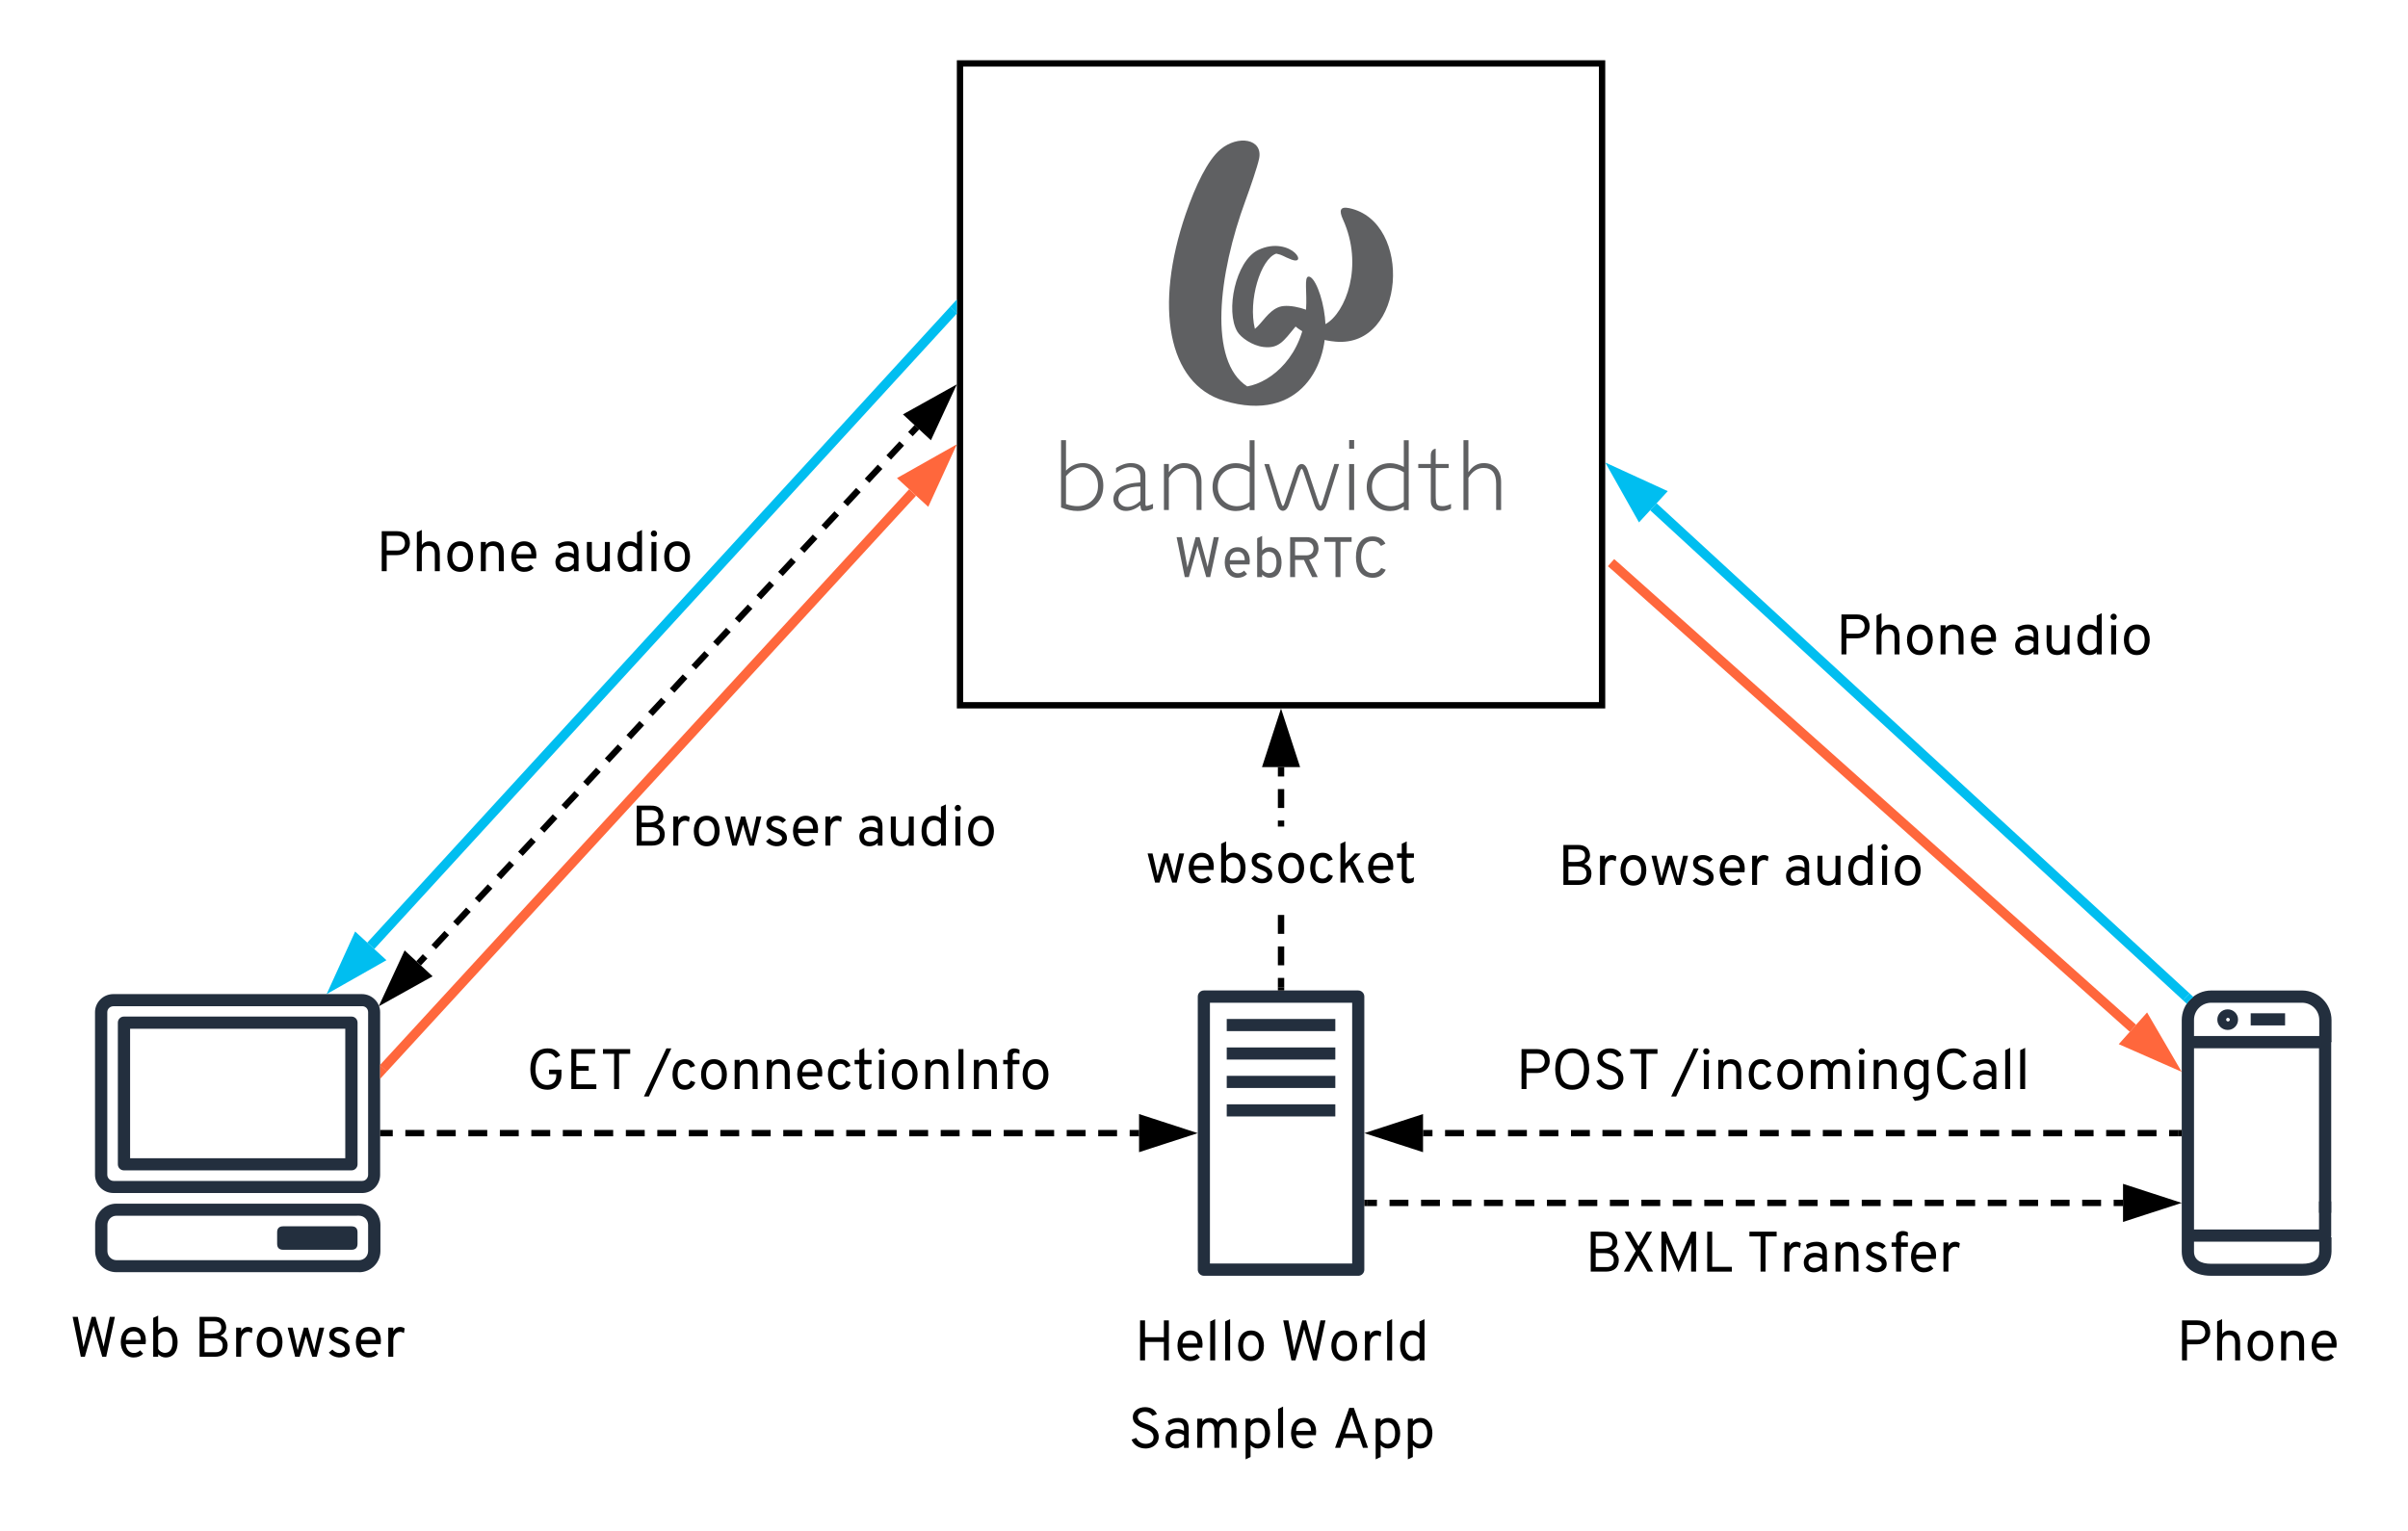 <svg xmlns="http://www.w3.org/2000/svg" xmlns:xlink="http://www.w3.org/1999/xlink" xmlns:lucid="lucid" width="759.09" height="482.87"><g transform="translate(-245.017 -220)" lucid:page-tab-id="0_0"><path d="M0 0h1360v1760H0z" fill="#fff"/><path d="M662.7 320.2c-.76-6.95-3.4-13.1-5.18-12.98-1.46.1-.43 4.85-.78 10.33-.9 14.3-10.6 22.9-18.54 24.3-12.33-7.85-9.2-35.26-.5-58.78 1.4-3.82 3.73-10.58 4.23-13.02 1.3-6.35-6.7-7.56-12.2-2.92-4 3.37-7.8 11.25-10.94 20.37-9.95 29.02-5.72 53.56 12.1 58.88 24.1 7.2 33.35-11.75 31.8-26.18z" fill="#5f6062"/><path d="M647.34 299.98c-4.9 1.6-8.95 14.82-6.73 23.72 2.26-1.78 4.26-5.73 7.7-6.92 3.4-1.16 10.4 1.08 12.15 2.92 1.6 1.7 2.44 2.48 2.44 2.48 6.32-3.55 12.1-18.38 5.46-33-1.26-2.8-.94-4.16 2-3.54 20.15 4.26 17.8 44-4.28 42.1-8.2-.7-12.64-4.77-12.64-4.77-3.85 4.7-5.34 7-10.1 6.45-3.63-.42-7.2-3.04-8.25-4.82-3.84-6.45-.6-22.28 6.52-25.75 5.23-2.53 9.73-.86 11.54.82 1.82 1.68 1.32 3.06-.93 2.22-2.88-1.1-2.74-1.47-4.9-1.92zM687.55 378.3c-1.27.88-2.57 1.32-3.93 1.32-1.75 0-3.2-.58-4.37-1.74-1.16-1.17-1.73-2.64-1.73-4.4 0-1.7.53-3.12 1.62-4.24 1.08-1.12 2.48-1.66 4.16-1.66 1.44 0 2.85.45 4.25 1.35zm0-11.08c-1.54-.78-2.97-1.16-4.32-1.16-2.1 0-3.87.7-5.27 2.15-1.4 1.44-2.1 3.22-2.1 5.38 0 2.13.7 3.92 2.13 5.38 1.42 1.46 3.17 2.18 5.23 2.18 1.54 0 2.98-.47 4.32-1.42v1.14h1.56v-22.04h-1.55zm-48.6 11.08c-1.26.88-2.58 1.32-3.94 1.32-1.74 0-3.18-.58-4.35-1.74-1.16-1.17-1.74-2.64-1.74-4.4 0-1.7.56-3.12 1.64-4.24 1.08-1.12 2.47-1.66 4.15-1.66 1.43 0 2.85.45 4.25 1.35zm0-11.08c-1.54-.78-2.97-1.16-4.32-1.16-2.1 0-3.87.7-5.27 2.15-1.4 1.44-2.1 3.22-2.1 5.38 0 2.13.72 3.92 2.13 5.38 1.42 1.46 3.17 2.18 5.23 2.18 1.54 0 3-.47 4.32-1.42v1.14h1.56v-22.04h-1.55zm58.98 11.73c-.22-.44-.33-1.35-.33-2.73v-8.64h4.1v-1.26h-4.1v-4.82s-1.55.04-1.55 2.04v2.78h-3.94v1.26h3.95v10.44c0 .97.32 1.73.97 2.28.64.54 1.44.82 2.4.82.98 0 1.98-.24 3-.74v-1.48c-1 .47-1.9.7-2.65.7-1 0-1.6-.22-1.84-.65zm-36.07-.46c-.25.8-.5 1.04-.58 1.1-.1-.06-.34-.3-.6-1.07l-3.36-10.1c-.58-1.73-1.38-2.1-1.96-2.1-.6 0-1.38.37-1.96 2.1l-3.37 10.1c-.25.76-.5 1-.6 1.08-.08-.06-.32-.3-.55-1.1h-.02l-3.78-12.17h-1.5l3.9 12.6c.57 1.76 1.36 2.13 1.94 2.14.6 0 1.4-.37 1.98-2.1l3.37-10.1c.25-.76.5-1 .6-1.08.07.06.33.3.58 1.07l3.37 10.1c.58 1.73 1.37 2.1 1.96 2.1.6 0 1.4-.38 1.95-2.14l3.93-12.6h-1.5zm-57.34-.54c-1.37 1.25-2.73 1.88-4.06 1.88-.82 0-1.5-.23-2.05-.7-.55-.46-.83-1.02-.83-1.7 0-1.2.66-2.18 1.97-2.96 1.32-.77 3-1.1 4.98-1.04zm1.92 1.6c-.24 0-.35-.25-.35-.74v-9c0-1.23-.44-2.16-1.3-2.8-.86-.66-1.94-.98-3.26-.98-1.48 0-3.06.5-4.7 1.54v1.6c1.58-1.23 3.08-1.85 4.45-1.85 2.14 0 3.22.98 3.22 2.97v1.83c-2.73.15-4.82.67-6.3 1.58-1.46.93-2.2 2.16-2.2 3.74 0 1.02.38 1.9 1.14 2.6.76.72 1.7 1.08 2.8 1.08 1.5 0 3.04-.6 4.56-1.8.07.72.16 1.2.3 1.44.13.23.37.36.72.36h.05c.95 0 1.92-.26 2.92-.74v-1.5c-.77.36-1.46.6-2.08.67zm110.3-11.95c-1-1.04-2.3-1.56-3.97-1.56-1.98 0-3.57.93-4.8 2.8h-.06V358.8h-1.55v22.03h1.56v-10.17c1.3-2.07 2.9-3.1 4.78-3.1 2.63 0 3.96 1.66 3.96 5v8.27h1.56v-8.87c0-1.84-.5-3.3-1.47-4.35zm-46.42-6.1h1.57v-2.73h-1.58zm0 19.33h1.57v-14.5h-1.58zm-51.97-14.8c-1.98 0-3.58.94-4.8 2.82h-.07v-2.53h-1.55v14.5h1.55v-10.16c1.25-2.07 2.85-3.1 4.77-3.1 2.64 0 3.97 1.66 3.97 5v8.27h1.55v-8.85c0-1.86-.5-3.3-1.48-4.37-1-1.04-2.3-1.56-3.95-1.56zM589.3 377.8c-1.23 1.2-2.78 1.8-4.67 1.8-1.17 0-2.37-.23-3.57-.68v-8.78c1.65-1.87 3.34-2.8 5.07-2.8 1.44 0 2.64.55 3.6 1.65.95 1.1 1.42 2.5 1.42 4.2 0 1.87-.6 3.4-1.84 4.6zm-3-11.76c-1.94 0-3.7.78-5.24 2.36v-9.6h-1.56v21.23c1.83.72 3.55 1.1 5.18 1.1 2.46 0 4.42-.74 5.9-2.2 1.5-1.46 2.24-3.4 2.24-5.8 0-2.1-.6-3.8-1.82-5.1-1.22-1.33-2.8-2-4.7-2z" fill="#5f6062"/><path d="M547.65 240h202.4v202.4h-202.4z" stroke="#000" stroke-width="2" fill-opacity="0"/><path d="M595.46 374.93h106.78v44.97H595.46z" stroke="#000" stroke-opacity="0" stroke-width="2" fill="#fff" fill-opacity="0"/><use xlink:href="#a" transform="matrix(1,0,0,1,600.456,379.928) translate(14.57 22.051)"/><path d="M970.7 622.3h-28.62c-5.76 0-9.3-2.97-9.3-7.65V541.7c0-5.13 4.15-9.36 9.3-9.36h28.62c5.14 0 9.3 4.23 9.3 9.36v6.92h-3.87v-6.92c.04-3.06-2.4-5.5-5.43-5.5h-28.62c-3.02 0-5.48 2.44-5.43 5.5v72.95c0 2.52 1.9 3.87 5.43 3.87h28.62c3.63 0 5.43-1.35 5.43-3.87v-4.5H980v4.5c-.1 4.77-3.64 7.64-9.3 7.64z" stroke="#fff" stroke-opacity="0" fill="#232f3e"/><path d="M954.52 539.52h10.84v3.83h-10.84v-3.83zM947.3 544.78c-1.8.02-3.3-1.42-3.3-3.2-.03-1.8 1.42-3.28 3.23-3.3 1.8-.02 3.3 1.4 3.3 3.2v.05c.02 1.78-1.43 3.24-3.22 3.25zm0-3.82c-.3.02-.5.27-.52.56 0 .32.26.58.58.58.32 0 .58-.25.58-.57v-.02c-.02-.3-.3-.57-.63-.54zM979.9 602.45h-3.84v-51.9h-41.38v-3.85h43.28c1.08 0 1.94.83 1.94 1.9z" stroke="#fff" stroke-opacity="0" fill="#232f3e"/><path d="M977.96 611.54h-43.28v-3.83h41.38v-8.85h3.84v10.77c0 1.06-.86 1.92-1.94 1.92z" stroke="#fff" stroke-opacity="0" fill="#232f3e"/><use xlink:href="#b" transform="matrix(1,0,0,1,902.775,631.295) translate(28.332 17.676)"/><path d="M673.16 622.3h-48.62c-1.1 0-1.94-.9-1.94-1.9v-86.17c0-1 .84-1.9 1.94-1.9h48.62c1.1 0 1.94.9 1.94 1.9v86.18c0 1-.84 1.9-1.94 1.9zm-46.73-3.87h44.84V536.2h-44.84z" stroke="#fff" stroke-opacity="0" fill="#232f3e"/><path d="M631.73 541.32h34.23v3.83h-34.23v-3.83zM631.73 550.3h34.23v3.82h-34.23v-3.82zM631.73 559.25h34.23v3.83h-34.23v-3.83zM631.73 568.23h34.23v3.83h-34.23v-3.83z" stroke="#fff" stroke-opacity="0" fill="#232f3e"/><use xlink:href="#c" transform="matrix(1,0,0,1,592.596,631.295) translate(10.051 17.676)"/><use xlink:href="#d" transform="matrix(1,0,0,1,592.596,631.295) translate(56.041 17.676)"/><use xlink:href="#e" transform="matrix(1,0,0,1,592.596,631.295) translate(8.107 45.252)"/><use xlink:href="#f" transform="matrix(1,0,0,1,592.596,631.295) translate(72.367 45.252)"/><path d="M359.1 596.2h-78.37c-3.15 0-5.76-2.56-5.76-5.7v-51.32c0-3.14 2.6-5.7 5.76-5.7h78.37c3.14 0 5.75 2.56 5.75 5.7v51.26c0 3.2-2.52 5.77-5.66 5.77h-.1zm-78.28-58.9c-1.08 0-1.98.8-1.98 1.88v51.26c0 1.07.9 1.95 1.98 1.95h78.37c1.07 0 1.87-.9 1.87-1.96v-51.26c0-1.07-.8-1.88-1.88-1.88zM358.18 621.17h-76.5c-3.7-.02-6.67-2.98-6.67-6.66v-8.25c0-3.67 2.98-6.68 6.67-6.7h76.5c3.7 0 6.76 3 6.76 6.7v8.26c0 3.7-3.06 6.67-6.75 6.67zm-76.5-17.8c-1.54 0-2.8 1.3-2.8 2.88v8.26c0 1.6 1.26 2.84 2.8 2.87h76.5c1.62 0 2.88-1.3 2.88-2.9v-8.22c0-1.6-1.26-2.9-2.88-2.9z" stroke="#fff" stroke-opacity="0" fill="#232f3e"/><path d="M355.83 589.06h-71.76c-1.06 0-1.9-.87-1.9-1.9v-44.7c0-1.03.84-1.9 1.9-1.9h71.76c1.06 0 1.9.87 1.9 1.9v44.7c0 1.03-.84 1.9-1.9 1.9zm-69.8-3.83h67.83V544.4h-67.83zM334.28 606.7h21.54c1.26 0 1.9.64 1.9 1.9v3.6c0 1.26-.64 1.9-1.9 1.9h-21.54c-1.27 0-1.9-.64-1.9-1.9v-3.6c0-1.26.63-1.9 1.9-1.9z" stroke="#fff" stroke-opacity="0" fill="#232f3e"/><use xlink:href="#g" transform="matrix(1,0,0,1,244.973,630.17) translate(22.044 17.676)"/><use xlink:href="#h" transform="matrix(1,0,0,1,244.973,630.17) translate(61.194 17.676)"/><path d="M931.78 577.32H693.6" fill="none"/><path d="M931.78 577.32h-2.98m-3.97 0h-5.96m-3.96 0h-5.95m-3.97 0h-5.95m-3.97 0h-5.96m-3.97 0h-5.95m-3.97 0h-5.94m-3.97 0h-5.97m-3.97 0h-5.95m-3.96 0h-5.95m-3.98 0h-5.96m-3.97 0h-5.96m-3.97 0h-5.96m-3.96 0h-5.95m-3.98 0h-5.95m-3.97 0h-5.96m-3.97 0h-5.95m-3.97 0h-5.95m-3.97 0h-5.96m-3.97 0h-5.95m-3.97 0h-5.96m-3.97 0h-5.95m-3.97 0h-5.95m-3.97 0h-5.95m-3.97 0h-2.97" stroke="#000" stroke-width="2" fill="none"/><path d="M932.78 578.32h-1.03v-2h1.03z"/><path d="M678.34 577.32l14.27-4.64v9.27z" stroke="#000" stroke-width="2"/><use xlink:href="#i" transform="matrix(1,0,0,1,722.895,545.743) translate(0 17.676)"/><use xlink:href="#j" transform="matrix(1,0,0,1,722.895,545.743) translate(49.086 17.676)"/><path d="M365.85 577.32H604.1" fill="none"/><path d="M365.85 577.32h2.98m3.97 0h5.95m3.97 0h5.96m3.97 0h5.96m3.98 0h5.95m3.97 0h5.96m3.97 0h5.96m3.96 0h5.95m4 0h5.94m3.97 0h5.97m3.97 0h5.96m3.97 0h5.95m3.97 0h5.95m3.97 0h5.96m3.97 0h5.95m3.97 0h5.96m3.97 0h5.96m3.97 0h5.95m3.97 0h5.96m3.98 0h5.96m3.97 0h5.96m3.97 0h5.96m3.96 0h5.96m3.97 0h5.94m3.98 0h2.97" stroke="#000" stroke-width="2" fill="none"/><path d="M365.87 578.32h-1.02v-2h1.02z"/><path d="M619.36 577.32l-14.27 4.63v-9.27z" stroke="#000" stroke-width="2"/><use xlink:href="#k" transform="matrix(1,0,0,1,410.976,545.743) translate(0 17.676)"/><use xlink:href="#l" transform="matrix(1,0,0,1,410.976,545.743) translate(37.17 17.676)"/><path d="M376.98 523.78l157.08-169.03" fill="none"/><path d="M376.98 523.78l2.05-2.2m2.73-2.95l4.1-4.4m2.73-2.95l4.1-4.4m2.72-2.95l4.1-4.4m2.73-2.95l4.1-4.4m2.73-2.94l4.1-4.4m2.73-2.95l4.1-4.42m2.74-2.94l4.1-4.4m2.73-2.95l4.1-4.42m2.73-2.94l4.1-4.4m2.73-2.95l4.1-4.42m2.73-2.94l4.1-4.4m2.73-2.95l4.08-4.42m2.73-2.94l4.1-4.4m2.74-2.95l4.1-4.4m2.73-2.95l4.1-4.4m2.73-2.95l4.1-4.4m2.73-2.95l4.1-4.4m2.73-2.95l4.1-4.4m2.73-2.95l4.1-4.4m2.72-2.95l4.1-4.4m2.73-2.95l4.1-4.4m2.73-2.95l4.1-4.4m2.73-2.95l2.06-2.2" stroke="#000" stroke-width="2" fill="none"/><path d="M366.6 534.96l6.3-13.6 6.8 6.3zM544.45 343.57l-6.3 13.6-6.8-6.3z" stroke="#000" stroke-width="2"/><path d="M934.24 534.37L766.22 379.8" stroke="#00bef0" stroke-width="3" fill="none"/><path d="M936.46 534.37l-1.65 1.5-.38.7-1.22-1.12 2.03-2.2z" fill="#00bef0"/><path d="M754.62 369.13l13.64 6.25-6.28 6.82z" stroke="#00bef0" stroke-width="3" fill="#00bef0"/><use xlink:href="#m" transform="matrix(1,0,0,1,823.74,408.678) translate(0 17.676)"/><use xlink:href="#n" transform="matrix(1,0,0,1,823.74,408.678) translate(55.566 17.676)"/><path d="M365.86 556.9L532.7 375.3" stroke="#ff673c" stroke-width="3" fill="none"/><path d="M367 557.87l-2.15 2.34v-4.3z" fill="#ff673c"/><path d="M543.37 363.68l-6.24 13.64-6.82-6.27z" stroke="#ff673c" stroke-width="3" fill="#ff673c"/><use xlink:href="#o" transform="matrix(1,0,0,1,443.966,468.976) translate(0 17.676)"/><use xlink:href="#n" transform="matrix(1,0,0,1,443.966,468.976) translate(70.992 17.676)"/><path d="M545.64 317.75L361.9 518.25" stroke="#00bef0" stroke-width="3" fill="none"/><path d="M546.65 318.73l-2.14-1.97 2.15-2.34z" fill="#00bef0"/><path d="M351.26 529.9l6.22-13.66 6.83 6.26z" stroke="#00bef0" stroke-width="3" fill="#00bef0"/><use xlink:href="#m" transform="matrix(1,0,0,1,363.586,382.435) translate(0 17.676)"/><use xlink:href="#n" transform="matrix(1,0,0,1,363.586,382.435) translate(55.566 17.676)"/><path d="M754 398.4l163.4 145.86M754.02 398.44l-1.15-1.02" stroke="#ff673c" stroke-width="3" fill="none"/><path d="M929.15 554.76l-13.73-6.04 6.18-6.92z" stroke="#ff673c" stroke-width="3" fill="#ff673c"/><use xlink:href="#o" transform="matrix(1,0,0,1,736.096,481.371) translate(0 17.676)"/><use xlink:href="#n" transform="matrix(1,0,0,1,736.096,481.371) translate(70.992 17.676)"/><path d="M676.1 599.32H914.27" fill="none"/><path d="M676.1 599.32h2.98m3.97 0H689m3.98 0h5.95m3.97 0h5.95m3.97 0h5.96m3.97 0h5.95m3.97 0h5.95m3.97 0h5.95m3.97 0h5.95m3.97 0h5.95m3.96 0h5.96m3.97 0h5.94m3.97 0h5.97m3.97 0h5.95m3.96 0H818m3.98 0h5.96m3.97 0h5.96m3.97 0h5.95m3.97 0h5.96m3.98 0h5.95m3.97 0h5.95m3.97 0h5.96m3.97 0h5.95m3.97 0h5.96m3.97 0h2.97" stroke="#000" stroke-width="2" fill="none"/><path d="M676.13 600.32h-1.03v-2h1.03z"/><path d="M929.54 599.32l-14.27 4.63v-9.27z" stroke="#000" stroke-width="2"/><g><use xlink:href="#p" transform="matrix(1,0,0,1,744.711,603.316) translate(0 17.676)"/><use xlink:href="#q" transform="matrix(1,0,0,1,744.711,603.316) translate(50.832 17.676)"/></g><path d="M649.85 531.34h-2v-2.97h2zm0-6.94h-2v-5.95h2zm0-9.92h-2v-5.96h2zm0-33.83h-2v-1.9h2zm0-5.86h-2v-5.96h2zm0-9.93h-2v-2.98h2z"/><path d="M649.85 532.34h-2v-1.02h2zM653.5 460.9h-9.3l4.65-14.27z"/><path d="M654.86 461.9h-12.02l6-18.5zm-9.27-2h6.5l-3.25-10.04z"/><g><use xlink:href="#r" transform="matrix(1,0,0,1,606.1,480.647) translate(0 17.676)"/></g><defs><path fill="#5f6062" d="M193 0L50-700h91c33 177 68 353 99 531 44-171 97-359 143-531h69c46 174 98 347 141 524 33-175 73-350 108-524h89L638 0h-69c-51-183-104-363-153-547C369-362 314-182 264 0h-71" id="s"/><path fill="#5f6062" d="M142-222c4 84 56 155 140 155 43 0 79-15 110-46l53 59c-44 44-99 66-165 66C137 14 53-108 53-256c0-154 82-267 227-267 152 1 232 127 208 301H142zm261-74c2-92-46-150-123-150-87 0-136 59-139 150h262" id="t"/><path fill="#5f6062" d="M510-256c0 156-66 266-209 268-49 0-92-19-131-56V0H83v-681l87-41v255c34-37 77-56 128-56 139 1 212 116 212 267zM170-138c21 37 65 68 119 69 96-2 132-83 132-187 0-108-34-184-132-187-53-2-100 35-119 68v237" id="u"/><path fill="#5f6062" d="M595-501c0 104-66 178-163 195L582 0h-98L340-300H185V0H98v-700h276c141-4 221 74 221 199zm-88 2c0-72-47-120-131-120H185v238h191c83 3 131-45 131-118" id="v"/><path fill="#5f6062" d="M335-617V0h-87v-617H53v-83h477v83H335" id="w"/><path fill="#5f6062" d="M590-129C552-47 477 13 358 12 151 6 68-145 68-350c0-204 85-362 290-362 109 0 185 42 226 126l-78 40c-36-50-68-85-148-85-145 0-200 131-200 281-1 139 63 283 200 280 65 0 116-30 152-89" id="x"/><g id="a"><use transform="matrix(0.018,0,0,0.018,0,0)" xlink:href="#s"/><use transform="matrix(0.018,0,0,0.018,15.12,0)" xlink:href="#t"/><use transform="matrix(0.018,0,0,0.018,24.804,0)" xlink:href="#u"/><use transform="matrix(0.018,0,0,0.018,34.92,0)" xlink:href="#v"/><use transform="matrix(0.018,0,0,0.018,46.53,0)" xlink:href="#w"/><use transform="matrix(0.018,0,0,0.018,56.214,0)" xlink:href="#x"/></g><path d="M592-490c0 121-89 209-226 209H185V0H98v-700h268c143 1 226 73 226 210zm-87 0c-2-75-46-129-133-129H185v257h187c84 4 132-53 133-128" id="y"/><path d="M398-309c1-84-34-132-110-134-79 0-118 44-118 132V0H83v-682l87-40v264c31-43 75-65 132-65 133 3 184 83 183 229V0h-87v-309" id="z"/><path d="M505-256c0 154-80 268-226 268S53-101 53-255s80-268 226-268 226 113 226 267zm-364 1c-1 104 43 185 138 186 96-2 139-82 138-187 1-104-43-186-138-187-96 2-139 82-138 188" id="A"/><path d="M302-523c133 3 184 83 183 229V0h-87v-309c1-84-34-132-110-134-79 0-118 44-118 132V0H83v-511h87v52c31-43 75-64 132-64" id="B"/><path d="M142-222c4 84 56 155 140 155 43 0 79-15 110-46l53 59c-44 44-99 66-165 66C137 14 53-108 53-256c0-154 82-267 227-267 152 1 232 127 208 301H142zm261-74c2-92-46-150-123-150-87 0-136 59-139 150h262" id="C"/><g id="b"><use transform="matrix(0.018,0,0,0.018,0,0)" xlink:href="#y"/><use transform="matrix(0.018,0,0,0.018,11.34,0)" xlink:href="#z"/><use transform="matrix(0.018,0,0,0.018,21.474,0)" xlink:href="#A"/><use transform="matrix(0.018,0,0,0.018,31.518,0)" xlink:href="#B"/><use transform="matrix(0.018,0,0,0.018,41.652,0)" xlink:href="#C"/></g><path d="M515 0v-322H185V0H98v-700h87v296h330v-296h87V0h-87" id="D"/><path d="M88 0v-681l87-41V0H88" id="E"/><g id="c"><use transform="matrix(0.018,0,0,0.018,0,0)" xlink:href="#D"/><use transform="matrix(0.018,0,0,0.018,12.6,0)" xlink:href="#C"/><use transform="matrix(0.018,0,0,0.018,22.284,0)" xlink:href="#E"/><use transform="matrix(0.018,0,0,0.018,27,0)" xlink:href="#E"/><use transform="matrix(0.018,0,0,0.018,31.716,0)" xlink:href="#A"/></g><path d="M193 0L50-700h91c33 177 68 353 99 531 44-171 97-359 143-531h69c46 174 98 347 141 524 33-175 73-350 108-524h89L638 0h-69c-51-183-104-363-153-547C369-362 314-182 264 0h-71" id="F"/><path d="M357-415c-92-58-187 7-187 127V0H83v-511h87v67c28-79 133-103 200-53" id="G"/><path d="M53-256c0-151 72-265 211-267 50 0 93 16 129 48v-206l87-41V0h-87v-40c-33 35-76 52-129 52C124 11 53-106 53-256zm88 0c-2 96 45 187 135 187 51 0 90-23 117-69v-240c-27-43-66-65-117-65-97 2-136 80-135 187" id="H"/><g id="d"><use transform="matrix(0.018,0,0,0.018,0,0)" xlink:href="#F"/><use transform="matrix(0.018,0,0,0.018,15.12,0)" xlink:href="#A"/><use transform="matrix(0.018,0,0,0.018,25.164,0)" xlink:href="#G"/><use transform="matrix(0.018,0,0,0.018,32.076,0)" xlink:href="#E"/><use transform="matrix(0.018,0,0,0.018,36.792,0)" xlink:href="#H"/></g><path d="M514-278c65 157-50 290-212 290C183 12 87-55 58-144l82-30c26 58 83 104 164 104 81 1 141-39 138-118-6-138-180-137-272-200-51-34-91-72-91-151 0-106 97-173 215-173 102 0 183 48 205 125l-80 27c-19-42-68-71-131-71-83 0-151 62-108 134 39 64 149 76 216 113 42 23 99 58 118 106" id="I"/><path d="M376-296c7-99-20-153-111-151-51 0-101 17-149 51l-25-73c55-36 116-54 185-54 121 0 182 61 182 184V0h-82v-47c-42 39-90 59-145 59C124 13 53-51 53-160c0-161 199-209 323-136zM135-160c0 60 45 96 109 95 50 0 94-22 132-67v-88c-75-53-241-52-241 60" id="J"/><path d="M589-523c109 0 180 74 180 188V0h-87v-310c0-89-34-133-103-133s-110 62-110 136V0h-87v-310c0-89-34-133-102-133-72 0-110 57-110 132V0H83v-511h87v48c30-40 75-60 134-60 63 1 113 32 137 75 33-50 82-75 148-75" id="K"/><path d="M512-256c0 150-73 266-211 268-53 0-97-20-131-60v209l-87 41v-713h87v43c37-37 80-55 131-55 139 1 211 118 211 267zm-89 0c1-100-41-186-133-187-54 0-94 23-120 69v236c35 46 75 69 120 69 96-2 134-81 133-187" id="L"/><g id="e"><use transform="matrix(0.018,0,0,0.018,0,0)" xlink:href="#I"/><use transform="matrix(0.018,0,0,0.018,10.782,0)" xlink:href="#J"/><use transform="matrix(0.018,0,0,0.018,20.25,0)" xlink:href="#K"/><use transform="matrix(0.018,0,0,0.018,35.478,0)" xlink:href="#L"/><use transform="matrix(0.018,0,0,0.018,45.63,0)" xlink:href="#E"/><use transform="matrix(0.018,0,0,0.018,50.346,0)" xlink:href="#C"/></g><path d="M539 0l-60-171H201L142 0H51l248-700h81L628 0h-89zm-87-248c-36-107-80-221-112-330-34 115-75 219-113 330h225" id="M"/><g id="f"><use transform="matrix(0.018,0,0,0.018,0,0)" xlink:href="#M"/><use transform="matrix(0.018,0,0,0.018,12.222,0)" xlink:href="#L"/><use transform="matrix(0.018,0,0,0.018,22.374,0)" xlink:href="#L"/></g><path d="M510-256c0 156-66 266-209 268-49 0-92-19-131-56V0H83v-681l87-41v255c34-37 77-56 128-56 139 1 212 116 212 267zM170-138c21 37 65 68 119 69 96-2 132-83 132-187 0-108-34-184-132-187-53-2-100 35-119 68v237" id="N"/><g id="g"><use transform="matrix(0.018,0,0,0.018,0,0)" xlink:href="#F"/><use transform="matrix(0.018,0,0,0.018,15.12,0)" xlink:href="#C"/><use transform="matrix(0.018,0,0,0.018,24.804,0)" xlink:href="#N"/></g><path d="M589-201C589-68 503-1 362 0H98v-700h248c137-4 214 65 218 185-1 73-46 122-103 146 73 22 128 80 128 168zM185-403c133 1 295 19 293-111 0-71-42-107-127-107H185v218zM372-80c85 3 128-41 131-115 0-86-54-129-163-129H185v244h187" id="O"/><path d="M169 0L38-511h86c30 132 61 263 89 397 32-133 74-266 109-397h72c36 133 76 264 110 399 27-136 59-266 88-399h86L547 0h-78c-36-121-78-248-112-370-34 129-73 244-110 370h-78" id="P"/><path d="M416-133C416 2 245 43 130-12 97-28 70-48 49-74l62-53c38 41 80 61 125 61 72 0 125-57 76-108-78-74-258-69-256-214-1-87 81-137 172-135 71 0 129 26 172 77l-60 50c-31-33-69-49-113-49-76 0-117 71-51 108 95 53 240 63 240 204" id="Q"/><g id="h"><use transform="matrix(0.018,0,0,0.018,0,0)" xlink:href="#O"/><use transform="matrix(0.018,0,0,0.018,11.808,0)" xlink:href="#G"/><use transform="matrix(0.018,0,0,0.018,18.81,0)" xlink:href="#A"/><use transform="matrix(0.018,0,0,0.018,28.854,0)" xlink:href="#P"/><use transform="matrix(0.018,0,0,0.018,41.634,0)" xlink:href="#Q"/><use transform="matrix(0.018,0,0,0.018,50.076,0)" xlink:href="#C"/><use transform="matrix(0.018,0,0,0.018,59.76,0)" xlink:href="#G"/></g><path d="M663-350c0 209-87 362-298 362C155 12 68-143 68-350s87-362 297-362c211 0 298 153 298 362zm-505 0c0 154 54 280 207 280 152 0 204-129 207-280 3-155-58-281-207-281-152 0-207 131-207 281" id="R"/><path d="M335-617V0h-87v-617H53v-83h477v83H335" id="S"/><g id="i"><use transform="matrix(0.018,0,0,0.018,0,0)" xlink:href="#y"/><use transform="matrix(0.018,0,0,0.018,11.16,0)" xlink:href="#R"/><use transform="matrix(0.018,0,0,0.018,24.3,0)" xlink:href="#I"/><use transform="matrix(0.018,0,0,0.018,35.082,0)" xlink:href="#S"/></g><path d="M-8 130l394-842h86L79 130H-8" id="T"/><path d="M182-658c1 30-25 55-55 54-29 1-55-25-54-54-1-29 25-57 54-56 30-1 56 26 55 56zM84 0v-511h87V0H84" id="U"/><path d="M452-119C429-40 364 12 265 12 124 11 53-102 53-255c0-154 72-267 216-268 91 0 150 40 179 119l-82 30c-17-45-49-68-96-68-96 2-128 82-128 187 0 103 33 182 125 185 53 0 88-25 104-76" id="V"/><path d="M53-256c0-149 75-266 212-267 53 0 96 18 129 54v-42h87v490c1 161-90 217-241 228l-42-68c145-7 208-41 196-189-30 41-74 62-132 62C128 9 53-105 53-256zm88 0c-2 102 47 185 139 187 51-1 94-35 114-72v-234c-18-34-67-67-114-68-100 2-140 79-139 187" id="W"/><path d="M590-129C552-47 477 13 358 12 151 6 68-145 68-350c0-204 85-362 290-362 109 0 185 42 226 126l-78 40c-36-50-68-85-148-85-145 0-200 131-200 281-1 139 63 283 200 280 65 0 116-30 152-89" id="X"/><g id="j"><use transform="matrix(0.018,0,0,0.018,0,0)" xlink:href="#T"/><use transform="matrix(0.018,0,0,0.018,8.64,0)" xlink:href="#U"/><use transform="matrix(0.018,0,0,0.018,13.212,0)" xlink:href="#B"/><use transform="matrix(0.018,0,0,0.018,23.346,0)" xlink:href="#V"/><use transform="matrix(0.018,0,0,0.018,32.346,0)" xlink:href="#A"/><use transform="matrix(0.018,0,0,0.018,42.39,0)" xlink:href="#K"/><use transform="matrix(0.018,0,0,0.018,57.618,0)" xlink:href="#U"/><use transform="matrix(0.018,0,0,0.018,62.19,0)" xlink:href="#B"/><use transform="matrix(0.018,0,0,0.018,72.324,0)" xlink:href="#W"/><use transform="matrix(0.018,0,0,0.018,82.458,0)" xlink:href="#X"/><use transform="matrix(0.018,0,0,0.018,94.104,0)" xlink:href="#J"/><use transform="matrix(0.018,0,0,0.018,103.572,0)" xlink:href="#E"/><use transform="matrix(0.018,0,0,0.018,108.288,0)" xlink:href="#E"/></g><path d="M613-256c4 159-97 271-248 268C156 8 68-143 68-350c0-205 91-356 297-362 122-4 179 49 227 123l-78 45c-36-49-70-86-149-86-153 0-204 127-207 280-3 145 63 282 207 279 103 0 167-76 157-189H395v-80h218v84" id="Y"/><path d="M98 0v-700h416v82H185v215h217v82H185v238h351V0H98" id="Z"/><g id="k"><use transform="matrix(0.018,0,0,0.018,0,0)" xlink:href="#Y"/><use transform="matrix(0.018,0,0,0.018,12.384,0)" xlink:href="#Z"/><use transform="matrix(0.018,0,0,0.018,23.166,0)" xlink:href="#S"/></g><path d="M200-139c-8 86 78 82 129 43l-10 85c-29 15-62 23-98 23-72 0-108-41-108-122v-325H30v-76h83v-169l87-42v211h126v76H200v296" id="aa"/><path d="M100 0v-700h87V0h-87" id="ab"/><path d="M318-615c-47-24-124-37-119 34v70h119v76H199V0h-87v-435H33v-76h79v-85c-10-117 121-140 206-92v73" id="ac"/><g id="l"><use transform="matrix(0.018,0,0,0.018,0,0)" xlink:href="#T"/><use transform="matrix(0.018,0,0,0.018,7.92,0)" xlink:href="#V"/><use transform="matrix(0.018,0,0,0.018,16.92,0)" xlink:href="#A"/><use transform="matrix(0.018,0,0,0.018,26.964,0)" xlink:href="#B"/><use transform="matrix(0.018,0,0,0.018,37.098,0)" xlink:href="#B"/><use transform="matrix(0.018,0,0,0.018,47.232,0)" xlink:href="#C"/><use transform="matrix(0.018,0,0,0.018,56.916,0)" xlink:href="#V"/><use transform="matrix(0.018,0,0,0.018,65.736,0)" xlink:href="#aa"/><use transform="matrix(0.018,0,0,0.018,72.468,0)" xlink:href="#U"/><use transform="matrix(0.018,0,0,0.018,77.04,0)" xlink:href="#A"/><use transform="matrix(0.018,0,0,0.018,87.084,0)" xlink:href="#B"/><use transform="matrix(0.018,0,0,0.018,97.218,0)" xlink:href="#ab"/><use transform="matrix(0.018,0,0,0.018,102.384,0)" xlink:href="#B"/><use transform="matrix(0.018,0,0,0.018,112.518,0)" xlink:href="#ac"/><use transform="matrix(0.018,0,0,0.018,118.278,0)" xlink:href="#A"/></g><g id="m"><use transform="matrix(0.018,0,0,0.018,0,0)" xlink:href="#y"/><use transform="matrix(0.018,0,0,0.018,11.34,0)" xlink:href="#z"/><use transform="matrix(0.018,0,0,0.018,21.474,0)" xlink:href="#A"/><use transform="matrix(0.018,0,0,0.018,31.518,0)" xlink:href="#B"/><use transform="matrix(0.018,0,0,0.018,41.652,0)" xlink:href="#C"/></g><path d="M165-203c-1 84 34 132 110 134 79 0 118-44 118-132v-310h87V0h-87v-49c-31 41-74 61-129 61C128 9 78-68 78-216v-295h87v308" id="ad"/><g id="n"><use transform="matrix(0.018,0,0,0.018,0,0)" xlink:href="#J"/><use transform="matrix(0.018,0,0,0.018,9.468,0)" xlink:href="#ad"/><use transform="matrix(0.018,0,0,0.018,19.602,0)" xlink:href="#H"/><use transform="matrix(0.018,0,0,0.018,29.718,0)" xlink:href="#U"/><use transform="matrix(0.018,0,0,0.018,34.29,0)" xlink:href="#A"/></g><g id="o"><use transform="matrix(0.018,0,0,0.018,0,0)" xlink:href="#O"/><use transform="matrix(0.018,0,0,0.018,11.808,0)" xlink:href="#G"/><use transform="matrix(0.018,0,0,0.018,18.81,0)" xlink:href="#A"/><use transform="matrix(0.018,0,0,0.018,28.854,0)" xlink:href="#P"/><use transform="matrix(0.018,0,0,0.018,41.634,0)" xlink:href="#Q"/><use transform="matrix(0.018,0,0,0.018,50.076,0)" xlink:href="#C"/><use transform="matrix(0.018,0,0,0.018,59.76,0)" xlink:href="#G"/></g><path d="M462 0L301-283 144 0H47l208-362L62-700h98l144 253 142-253h96L350-367 560 0h-98" id="ae"/><path d="M706 0h-87c1-168-2-342 2-507-69 175-150 347-223 519-71-171-148-345-216-518 7 161 1 340 3 506H98v-700h82c73 173 150 342 221 518 70-175 149-346 222-518h83V0" id="af"/><path d="M98 0v-700h87v616h344V0H98" id="ag"/><g id="p"><use transform="matrix(0.018,0,0,0.018,0,0)" xlink:href="#O"/><use transform="matrix(0.018,0,0,0.018,11.358,0)" xlink:href="#ae"/><use transform="matrix(0.018,0,0,0.018,22.266,0)" xlink:href="#af"/><use transform="matrix(0.018,0,0,0.018,36.72,0)" xlink:href="#ag"/></g><g id="q"><use transform="matrix(0.018,0,0,0.018,0,0)" xlink:href="#S"/><use transform="matrix(0.018,0,0,0.018,10.494,0)" xlink:href="#G"/><use transform="matrix(0.018,0,0,0.018,17.136,0)" xlink:href="#J"/><use transform="matrix(0.018,0,0,0.018,26.604,0)" xlink:href="#B"/><use transform="matrix(0.018,0,0,0.018,36.738,0)" xlink:href="#Q"/><use transform="matrix(0.018,0,0,0.018,45.18,0)" xlink:href="#ac"/><use transform="matrix(0.018,0,0,0.018,50.94,0)" xlink:href="#C"/><use transform="matrix(0.018,0,0,0.018,60.624,0)" xlink:href="#G"/></g><path d="M498 0h-95L245-309l-75 78V0H83v-681l87-41v387l166-176h104L306-372" id="ah"/><g id="r"><use transform="matrix(0.018,0,0,0.018,0,0)" xlink:href="#P"/><use transform="matrix(0.018,0,0,0.018,12.69,0)" xlink:href="#C"/><use transform="matrix(0.018,0,0,0.018,22.374,0)" xlink:href="#N"/><use transform="matrix(0.018,0,0,0.018,32.49,0)" xlink:href="#Q"/><use transform="matrix(0.018,0,0,0.018,40.932,0)" xlink:href="#A"/><use transform="matrix(0.018,0,0,0.018,50.976,0)" xlink:href="#V"/><use transform="matrix(0.018,0,0,0.018,59.976,0)" xlink:href="#ah"/><use transform="matrix(0.018,0,0,0.018,69.264,0)" xlink:href="#C"/><use transform="matrix(0.018,0,0,0.018,78.768,0)" xlink:href="#aa"/></g></defs></g></svg>